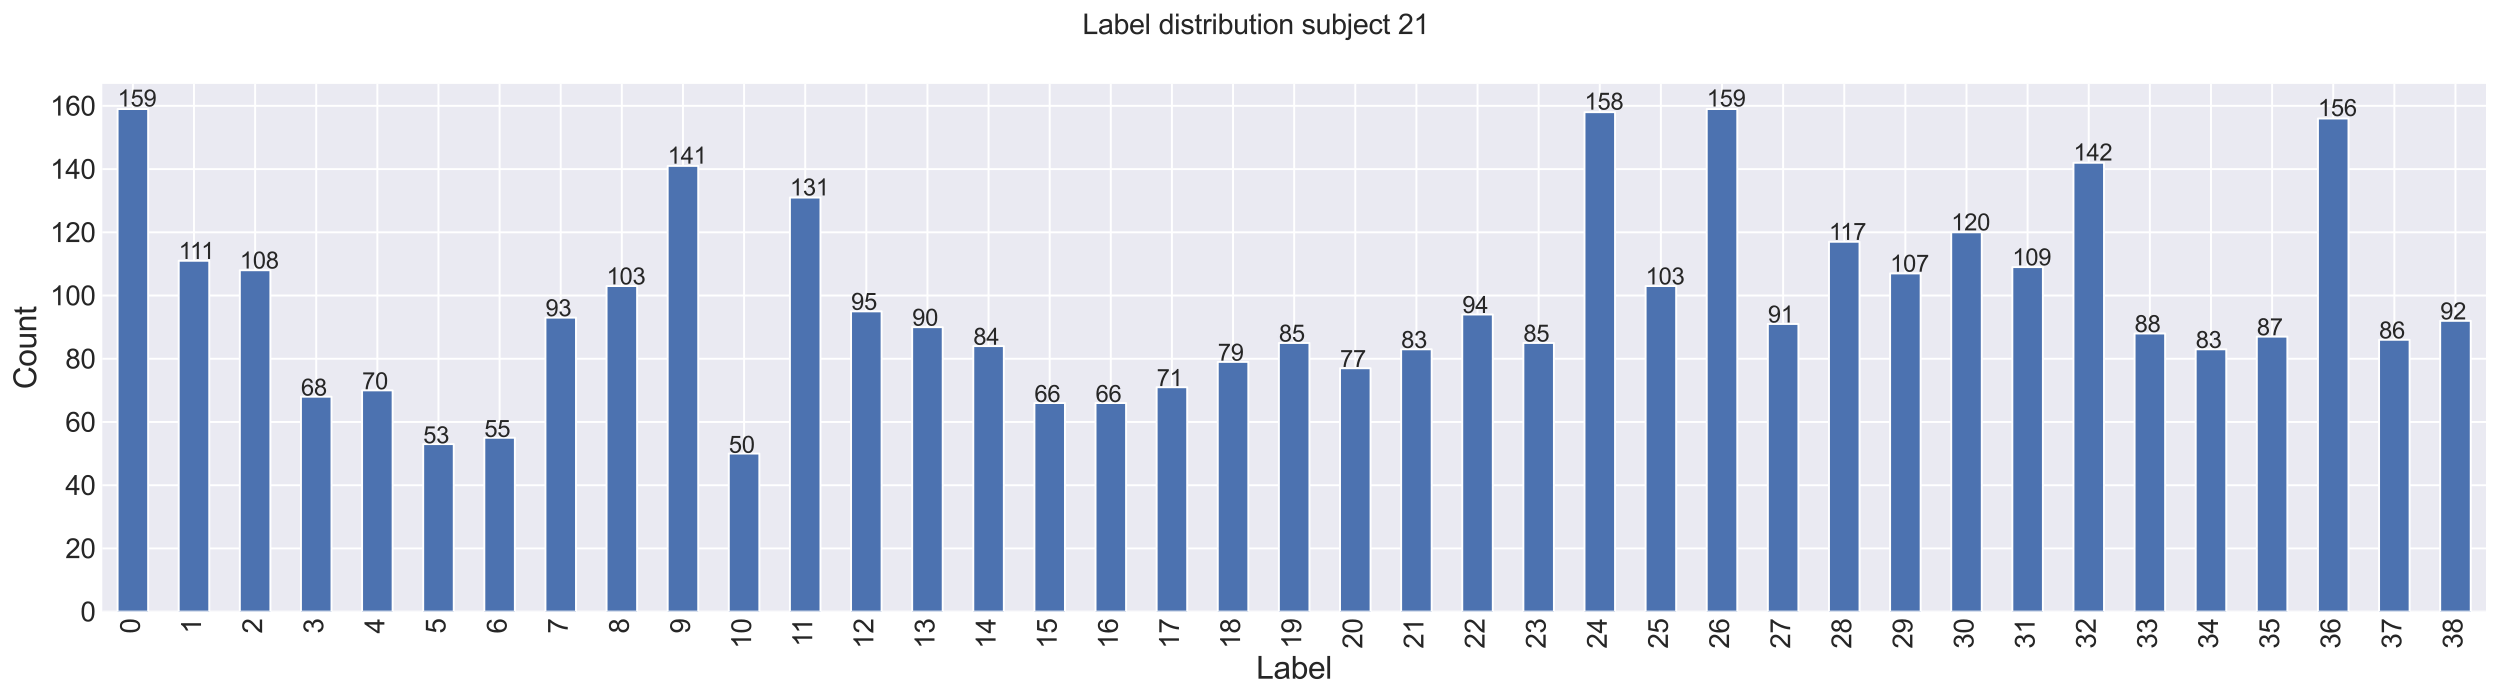 <?xml version="1.0" encoding="utf-8" standalone="no"?>
<!DOCTYPE svg PUBLIC "-//W3C//DTD SVG 1.1//EN"
  "http://www.w3.org/Graphics/SVG/1.1/DTD/svg11.dtd">
<svg xmlns:xlink="http://www.w3.org/1999/xlink" width="1287.488pt" height="359.903pt" viewBox="0 0 1287.488 359.903" xmlns="http://www.w3.org/2000/svg" version="1.1">
 <defs>
  <style type="text/css">*{stroke-linejoin: round; stroke-linecap: butt}</style>
 </defs>
 <g id="figure_1">
  <g id="patch_1">
   <path d="M 0 359.903 
L 1287.488 359.903 
L 1287.488 0 
L 0 0 
z
" style="fill: #ffffff"/>
  </g>
  <g id="axes_1">
   <g id="patch_2">
    <path d="M 52.688 315 
L 1280.288 315 
L 1280.288 43.2 
L 52.688 43.2 
z
" style="fill: #eaeaf2"/>
   </g>
   <g id="matplotlib.axis_1">
    <g id="xtick_1">
     <g id="line2d_1">
      <path d="M 68.427 315 
L 68.427 43.2 
" clip-path="url(#p5cedaad035)" style="fill: none; stroke: #ffffff; stroke-linecap: round"/>
     </g>
     <g id="text_1">
      <!-- 0 -->
      <g style="fill: #262626" transform="translate(72.046 326.285)rotate(-90)scale(0.14 -0.14)">
       <defs>
        <path id="ArialMT-30" d="M 266 2259 
Q 266 3072 433 3567 
Q 600 4063 929 4331 
Q 1259 4600 1759 4600 
Q 2128 4600 2406 4451 
Q 2684 4303 2865 4023 
Q 3047 3744 3150 3342 
Q 3253 2941 3253 2259 
Q 3253 1453 3087 958 
Q 2922 463 2592 192 
Q 2263 -78 1759 -78 
Q 1097 -78 719 397 
Q 266 969 266 2259 
z
M 844 2259 
Q 844 1131 1108 757 
Q 1372 384 1759 384 
Q 2147 384 2411 759 
Q 2675 1134 2675 2259 
Q 2675 3391 2411 3762 
Q 2147 4134 1753 4134 
Q 1366 4134 1134 3806 
Q 844 3388 844 2259 
z
" transform="scale(0.016)"/>
       </defs>
       <use xlink:href="#ArialMT-30"/>
      </g>
     </g>
    </g>
    <g id="xtick_2">
     <g id="line2d_2">
      <path d="M 99.904 315 
L 99.904 43.2 
" clip-path="url(#p5cedaad035)" style="fill: none; stroke: #ffffff; stroke-linecap: round"/>
     </g>
     <g id="text_2">
      <!-- 1 -->
      <g style="fill: #262626" transform="translate(103.523 326.285)rotate(-90)scale(0.14 -0.14)">
       <defs>
        <path id="ArialMT-31" d="M 2384 0 
L 1822 0 
L 1822 3584 
Q 1619 3391 1289 3197 
Q 959 3003 697 2906 
L 697 3450 
Q 1169 3672 1522 3987 
Q 1875 4303 2022 4600 
L 2384 4600 
L 2384 0 
z
" transform="scale(0.016)"/>
       </defs>
       <use xlink:href="#ArialMT-31"/>
      </g>
     </g>
    </g>
    <g id="xtick_3">
     <g id="line2d_3">
      <path d="M 131.381 315 
L 131.381 43.2 
" clip-path="url(#p5cedaad035)" style="fill: none; stroke: #ffffff; stroke-linecap: round"/>
     </g>
     <g id="text_3">
      <!-- 2 -->
      <g style="fill: #262626" transform="translate(135 326.285)rotate(-90)scale(0.14 -0.14)">
       <defs>
        <path id="ArialMT-32" d="M 3222 541 
L 3222 0 
L 194 0 
Q 188 203 259 391 
Q 375 700 629 1000 
Q 884 1300 1366 1694 
Q 2113 2306 2375 2664 
Q 2638 3022 2638 3341 
Q 2638 3675 2398 3904 
Q 2159 4134 1775 4134 
Q 1369 4134 1125 3890 
Q 881 3647 878 3216 
L 300 3275 
Q 359 3922 746 4261 
Q 1134 4600 1788 4600 
Q 2447 4600 2831 4234 
Q 3216 3869 3216 3328 
Q 3216 3053 3103 2787 
Q 2991 2522 2730 2228 
Q 2469 1934 1863 1422 
Q 1356 997 1212 845 
Q 1069 694 975 541 
L 3222 541 
z
" transform="scale(0.016)"/>
       </defs>
       <use xlink:href="#ArialMT-32"/>
      </g>
     </g>
    </g>
    <g id="xtick_4">
     <g id="line2d_4">
      <path d="M 162.858 315 
L 162.858 43.2 
" clip-path="url(#p5cedaad035)" style="fill: none; stroke: #ffffff; stroke-linecap: round"/>
     </g>
     <g id="text_4">
      <!-- 3 -->
      <g style="fill: #262626" transform="translate(166.477 326.285)rotate(-90)scale(0.14 -0.14)">
       <defs>
        <path id="ArialMT-33" d="M 269 1209 
L 831 1284 
Q 928 806 1161 595 
Q 1394 384 1728 384 
Q 2125 384 2398 659 
Q 2672 934 2672 1341 
Q 2672 1728 2419 1979 
Q 2166 2231 1775 2231 
Q 1616 2231 1378 2169 
L 1441 2663 
Q 1497 2656 1531 2656 
Q 1891 2656 2178 2843 
Q 2466 3031 2466 3422 
Q 2466 3731 2256 3934 
Q 2047 4138 1716 4138 
Q 1388 4138 1169 3931 
Q 950 3725 888 3313 
L 325 3413 
Q 428 3978 793 4289 
Q 1159 4600 1703 4600 
Q 2078 4600 2393 4439 
Q 2709 4278 2876 4000 
Q 3044 3722 3044 3409 
Q 3044 3113 2884 2869 
Q 2725 2625 2413 2481 
Q 2819 2388 3044 2092 
Q 3269 1797 3269 1353 
Q 3269 753 2831 336 
Q 2394 -81 1725 -81 
Q 1122 -81 723 278 
Q 325 638 269 1209 
z
" transform="scale(0.016)"/>
       </defs>
       <use xlink:href="#ArialMT-33"/>
      </g>
     </g>
    </g>
    <g id="xtick_5">
     <g id="line2d_5">
      <path d="M 194.335 315 
L 194.335 43.2 
" clip-path="url(#p5cedaad035)" style="fill: none; stroke: #ffffff; stroke-linecap: round"/>
     </g>
     <g id="text_5">
      <!-- 4 -->
      <g style="fill: #262626" transform="translate(197.954 326.285)rotate(-90)scale(0.14 -0.14)">
       <defs>
        <path id="ArialMT-34" d="M 2069 0 
L 2069 1097 
L 81 1097 
L 81 1613 
L 2172 4581 
L 2631 4581 
L 2631 1613 
L 3250 1613 
L 3250 1097 
L 2631 1097 
L 2631 0 
L 2069 0 
z
M 2069 1613 
L 2069 3678 
L 634 1613 
L 2069 1613 
z
" transform="scale(0.016)"/>
       </defs>
       <use xlink:href="#ArialMT-34"/>
      </g>
     </g>
    </g>
    <g id="xtick_6">
     <g id="line2d_6">
      <path d="M 225.812 315 
L 225.812 43.2 
" clip-path="url(#p5cedaad035)" style="fill: none; stroke: #ffffff; stroke-linecap: round"/>
     </g>
     <g id="text_6">
      <!-- 5 -->
      <g style="fill: #262626" transform="translate(229.431 326.285)rotate(-90)scale(0.14 -0.14)">
       <defs>
        <path id="ArialMT-35" d="M 266 1200 
L 856 1250 
Q 922 819 1161 601 
Q 1400 384 1738 384 
Q 2144 384 2425 690 
Q 2706 997 2706 1503 
Q 2706 1984 2436 2262 
Q 2166 2541 1728 2541 
Q 1456 2541 1237 2417 
Q 1019 2294 894 2097 
L 366 2166 
L 809 4519 
L 3088 4519 
L 3088 3981 
L 1259 3981 
L 1013 2750 
Q 1425 3038 1878 3038 
Q 2478 3038 2890 2622 
Q 3303 2206 3303 1553 
Q 3303 931 2941 478 
Q 2500 -78 1738 -78 
Q 1113 -78 717 272 
Q 322 622 266 1200 
z
" transform="scale(0.016)"/>
       </defs>
       <use xlink:href="#ArialMT-35"/>
      </g>
     </g>
    </g>
    <g id="xtick_7">
     <g id="line2d_7">
      <path d="M 257.288 315 
L 257.288 43.2 
" clip-path="url(#p5cedaad035)" style="fill: none; stroke: #ffffff; stroke-linecap: round"/>
     </g>
     <g id="text_7">
      <!-- 6 -->
      <g style="fill: #262626" transform="translate(260.908 326.285)rotate(-90)scale(0.14 -0.14)">
       <defs>
        <path id="ArialMT-36" d="M 3184 3459 
L 2625 3416 
Q 2550 3747 2413 3897 
Q 2184 4138 1850 4138 
Q 1581 4138 1378 3988 
Q 1113 3794 959 3422 
Q 806 3050 800 2363 
Q 1003 2672 1297 2822 
Q 1591 2972 1913 2972 
Q 2475 2972 2870 2558 
Q 3266 2144 3266 1488 
Q 3266 1056 3080 686 
Q 2894 316 2569 119 
Q 2244 -78 1831 -78 
Q 1128 -78 684 439 
Q 241 956 241 2144 
Q 241 3472 731 4075 
Q 1159 4600 1884 4600 
Q 2425 4600 2770 4297 
Q 3116 3994 3184 3459 
z
M 888 1484 
Q 888 1194 1011 928 
Q 1134 663 1356 523 
Q 1578 384 1822 384 
Q 2178 384 2434 671 
Q 2691 959 2691 1453 
Q 2691 1928 2437 2201 
Q 2184 2475 1800 2475 
Q 1419 2475 1153 2201 
Q 888 1928 888 1484 
z
" transform="scale(0.016)"/>
       </defs>
       <use xlink:href="#ArialMT-36"/>
      </g>
     </g>
    </g>
    <g id="xtick_8">
     <g id="line2d_8">
      <path d="M 288.765 315 
L 288.765 43.2 
" clip-path="url(#p5cedaad035)" style="fill: none; stroke: #ffffff; stroke-linecap: round"/>
     </g>
     <g id="text_8">
      <!-- 7 -->
      <g style="fill: #262626" transform="translate(292.385 326.285)rotate(-90)scale(0.14 -0.14)">
       <defs>
        <path id="ArialMT-37" d="M 303 3981 
L 303 4522 
L 3269 4522 
L 3269 4084 
Q 2831 3619 2401 2847 
Q 1972 2075 1738 1259 
Q 1569 684 1522 0 
L 944 0 
Q 953 541 1156 1306 
Q 1359 2072 1739 2783 
Q 2119 3494 2547 3981 
L 303 3981 
z
" transform="scale(0.016)"/>
       </defs>
       <use xlink:href="#ArialMT-37"/>
      </g>
     </g>
    </g>
    <g id="xtick_9">
     <g id="line2d_9">
      <path d="M 320.242 315 
L 320.242 43.2 
" clip-path="url(#p5cedaad035)" style="fill: none; stroke: #ffffff; stroke-linecap: round"/>
     </g>
     <g id="text_9">
      <!-- 8 -->
      <g style="fill: #262626" transform="translate(323.862 326.285)rotate(-90)scale(0.14 -0.14)">
       <defs>
        <path id="ArialMT-38" d="M 1131 2484 
Q 781 2613 612 2850 
Q 444 3088 444 3419 
Q 444 3919 803 4259 
Q 1163 4600 1759 4600 
Q 2359 4600 2725 4251 
Q 3091 3903 3091 3403 
Q 3091 3084 2923 2848 
Q 2756 2613 2416 2484 
Q 2838 2347 3058 2040 
Q 3278 1734 3278 1309 
Q 3278 722 2862 322 
Q 2447 -78 1769 -78 
Q 1091 -78 675 323 
Q 259 725 259 1325 
Q 259 1772 486 2073 
Q 713 2375 1131 2484 
z
M 1019 3438 
Q 1019 3113 1228 2906 
Q 1438 2700 1772 2700 
Q 2097 2700 2305 2904 
Q 2513 3109 2513 3406 
Q 2513 3716 2298 3927 
Q 2084 4138 1766 4138 
Q 1444 4138 1231 3931 
Q 1019 3725 1019 3438 
z
M 838 1322 
Q 838 1081 952 856 
Q 1066 631 1291 507 
Q 1516 384 1775 384 
Q 2178 384 2440 643 
Q 2703 903 2703 1303 
Q 2703 1709 2433 1975 
Q 2163 2241 1756 2241 
Q 1359 2241 1098 1978 
Q 838 1716 838 1322 
z
" transform="scale(0.016)"/>
       </defs>
       <use xlink:href="#ArialMT-38"/>
      </g>
     </g>
    </g>
    <g id="xtick_10">
     <g id="line2d_10">
      <path d="M 351.719 315 
L 351.719 43.2 
" clip-path="url(#p5cedaad035)" style="fill: none; stroke: #ffffff; stroke-linecap: round"/>
     </g>
     <g id="text_10">
      <!-- 9 -->
      <g style="fill: #262626" transform="translate(355.338 326.285)rotate(-90)scale(0.14 -0.14)">
       <defs>
        <path id="ArialMT-39" d="M 350 1059 
L 891 1109 
Q 959 728 1153 556 
Q 1347 384 1650 384 
Q 1909 384 2104 503 
Q 2300 622 2425 820 
Q 2550 1019 2634 1356 
Q 2719 1694 2719 2044 
Q 2719 2081 2716 2156 
Q 2547 1888 2255 1720 
Q 1963 1553 1622 1553 
Q 1053 1553 659 1965 
Q 266 2378 266 3053 
Q 266 3750 677 4175 
Q 1088 4600 1706 4600 
Q 2153 4600 2523 4359 
Q 2894 4119 3086 3673 
Q 3278 3228 3278 2384 
Q 3278 1506 3087 986 
Q 2897 466 2520 194 
Q 2144 -78 1638 -78 
Q 1100 -78 759 220 
Q 419 519 350 1059 
z
M 2653 3081 
Q 2653 3566 2395 3850 
Q 2138 4134 1775 4134 
Q 1400 4134 1122 3828 
Q 844 3522 844 3034 
Q 844 2597 1108 2323 
Q 1372 2050 1759 2050 
Q 2150 2050 2401 2323 
Q 2653 2597 2653 3081 
z
" transform="scale(0.016)"/>
       </defs>
       <use xlink:href="#ArialMT-39"/>
      </g>
     </g>
    </g>
    <g id="xtick_11">
     <g id="line2d_11">
      <path d="M 383.196 315 
L 383.196 43.2 
" clip-path="url(#p5cedaad035)" style="fill: none; stroke: #ffffff; stroke-linecap: round"/>
     </g>
     <g id="text_11">
      <!-- 10 -->
      <g style="fill: #262626" transform="translate(386.815 334.071)rotate(-90)scale(0.14 -0.14)">
       <use xlink:href="#ArialMT-31"/>
       <use xlink:href="#ArialMT-30" x="55.615"/>
      </g>
     </g>
    </g>
    <g id="xtick_12">
     <g id="line2d_12">
      <path d="M 414.673 315 
L 414.673 43.2 
" clip-path="url(#p5cedaad035)" style="fill: none; stroke: #ffffff; stroke-linecap: round"/>
     </g>
     <g id="text_12">
      <!-- 11 -->
      <g style="fill: #262626" transform="translate(418.292 333.038)rotate(-90)scale(0.14 -0.14)">
       <use xlink:href="#ArialMT-31"/>
       <use xlink:href="#ArialMT-31" x="48.24"/>
      </g>
     </g>
    </g>
    <g id="xtick_13">
     <g id="line2d_13">
      <path d="M 446.15 315 
L 446.15 43.2 
" clip-path="url(#p5cedaad035)" style="fill: none; stroke: #ffffff; stroke-linecap: round"/>
     </g>
     <g id="text_13">
      <!-- 12 -->
      <g style="fill: #262626" transform="translate(449.769 334.071)rotate(-90)scale(0.14 -0.14)">
       <use xlink:href="#ArialMT-31"/>
       <use xlink:href="#ArialMT-32" x="55.615"/>
      </g>
     </g>
    </g>
    <g id="xtick_14">
     <g id="line2d_14">
      <path d="M 477.627 315 
L 477.627 43.2 
" clip-path="url(#p5cedaad035)" style="fill: none; stroke: #ffffff; stroke-linecap: round"/>
     </g>
     <g id="text_14">
      <!-- 13 -->
      <g style="fill: #262626" transform="translate(481.246 334.071)rotate(-90)scale(0.14 -0.14)">
       <use xlink:href="#ArialMT-31"/>
       <use xlink:href="#ArialMT-33" x="55.615"/>
      </g>
     </g>
    </g>
    <g id="xtick_15">
     <g id="line2d_15">
      <path d="M 509.104 315 
L 509.104 43.2 
" clip-path="url(#p5cedaad035)" style="fill: none; stroke: #ffffff; stroke-linecap: round"/>
     </g>
     <g id="text_15">
      <!-- 14 -->
      <g style="fill: #262626" transform="translate(512.723 334.071)rotate(-90)scale(0.14 -0.14)">
       <use xlink:href="#ArialMT-31"/>
       <use xlink:href="#ArialMT-34" x="55.615"/>
      </g>
     </g>
    </g>
    <g id="xtick_16">
     <g id="line2d_16">
      <path d="M 540.581 315 
L 540.581 43.2 
" clip-path="url(#p5cedaad035)" style="fill: none; stroke: #ffffff; stroke-linecap: round"/>
     </g>
     <g id="text_16">
      <!-- 15 -->
      <g style="fill: #262626" transform="translate(544.2 334.071)rotate(-90)scale(0.14 -0.14)">
       <use xlink:href="#ArialMT-31"/>
       <use xlink:href="#ArialMT-35" x="55.615"/>
      </g>
     </g>
    </g>
    <g id="xtick_17">
     <g id="line2d_17">
      <path d="M 572.058 315 
L 572.058 43.2 
" clip-path="url(#p5cedaad035)" style="fill: none; stroke: #ffffff; stroke-linecap: round"/>
     </g>
     <g id="text_17">
      <!-- 16 -->
      <g style="fill: #262626" transform="translate(575.677 334.071)rotate(-90)scale(0.14 -0.14)">
       <use xlink:href="#ArialMT-31"/>
       <use xlink:href="#ArialMT-36" x="55.615"/>
      </g>
     </g>
    </g>
    <g id="xtick_18">
     <g id="line2d_18">
      <path d="M 603.535 315 
L 603.535 43.2 
" clip-path="url(#p5cedaad035)" style="fill: none; stroke: #ffffff; stroke-linecap: round"/>
     </g>
     <g id="text_18">
      <!-- 17 -->
      <g style="fill: #262626" transform="translate(607.154 334.071)rotate(-90)scale(0.14 -0.14)">
       <use xlink:href="#ArialMT-31"/>
       <use xlink:href="#ArialMT-37" x="55.615"/>
      </g>
     </g>
    </g>
    <g id="xtick_19">
     <g id="line2d_19">
      <path d="M 635.012 315 
L 635.012 43.2 
" clip-path="url(#p5cedaad035)" style="fill: none; stroke: #ffffff; stroke-linecap: round"/>
     </g>
     <g id="text_19">
      <!-- 18 -->
      <g style="fill: #262626" transform="translate(638.631 334.071)rotate(-90)scale(0.14 -0.14)">
       <use xlink:href="#ArialMT-31"/>
       <use xlink:href="#ArialMT-38" x="55.615"/>
      </g>
     </g>
    </g>
    <g id="xtick_20">
     <g id="line2d_20">
      <path d="M 666.488 315 
L 666.488 43.2 
" clip-path="url(#p5cedaad035)" style="fill: none; stroke: #ffffff; stroke-linecap: round"/>
     </g>
     <g id="text_20">
      <!-- 19 -->
      <g style="fill: #262626" transform="translate(670.108 334.071)rotate(-90)scale(0.14 -0.14)">
       <use xlink:href="#ArialMT-31"/>
       <use xlink:href="#ArialMT-39" x="55.615"/>
      </g>
     </g>
    </g>
    <g id="xtick_21">
     <g id="line2d_21">
      <path d="M 697.965 315 
L 697.965 43.2 
" clip-path="url(#p5cedaad035)" style="fill: none; stroke: #ffffff; stroke-linecap: round"/>
     </g>
     <g id="text_21">
      <!-- 20 -->
      <g style="fill: #262626" transform="translate(701.585 334.071)rotate(-90)scale(0.14 -0.14)">
       <use xlink:href="#ArialMT-32"/>
       <use xlink:href="#ArialMT-30" x="55.615"/>
      </g>
     </g>
    </g>
    <g id="xtick_22">
     <g id="line2d_22">
      <path d="M 729.442 315 
L 729.442 43.2 
" clip-path="url(#p5cedaad035)" style="fill: none; stroke: #ffffff; stroke-linecap: round"/>
     </g>
     <g id="text_22">
      <!-- 21 -->
      <g style="fill: #262626" transform="translate(733.062 334.071)rotate(-90)scale(0.14 -0.14)">
       <use xlink:href="#ArialMT-32"/>
       <use xlink:href="#ArialMT-31" x="55.615"/>
      </g>
     </g>
    </g>
    <g id="xtick_23">
     <g id="line2d_23">
      <path d="M 760.919 315 
L 760.919 43.2 
" clip-path="url(#p5cedaad035)" style="fill: none; stroke: #ffffff; stroke-linecap: round"/>
     </g>
     <g id="text_23">
      <!-- 22 -->
      <g style="fill: #262626" transform="translate(764.538 334.071)rotate(-90)scale(0.14 -0.14)">
       <use xlink:href="#ArialMT-32"/>
       <use xlink:href="#ArialMT-32" x="55.615"/>
      </g>
     </g>
    </g>
    <g id="xtick_24">
     <g id="line2d_24">
      <path d="M 792.396 315 
L 792.396 43.2 
" clip-path="url(#p5cedaad035)" style="fill: none; stroke: #ffffff; stroke-linecap: round"/>
     </g>
     <g id="text_24">
      <!-- 23 -->
      <g style="fill: #262626" transform="translate(796.015 334.071)rotate(-90)scale(0.14 -0.14)">
       <use xlink:href="#ArialMT-32"/>
       <use xlink:href="#ArialMT-33" x="55.615"/>
      </g>
     </g>
    </g>
    <g id="xtick_25">
     <g id="line2d_25">
      <path d="M 823.873 315 
L 823.873 43.2 
" clip-path="url(#p5cedaad035)" style="fill: none; stroke: #ffffff; stroke-linecap: round"/>
     </g>
     <g id="text_25">
      <!-- 24 -->
      <g style="fill: #262626" transform="translate(827.492 334.071)rotate(-90)scale(0.14 -0.14)">
       <use xlink:href="#ArialMT-32"/>
       <use xlink:href="#ArialMT-34" x="55.615"/>
      </g>
     </g>
    </g>
    <g id="xtick_26">
     <g id="line2d_26">
      <path d="M 855.35 315 
L 855.35 43.2 
" clip-path="url(#p5cedaad035)" style="fill: none; stroke: #ffffff; stroke-linecap: round"/>
     </g>
     <g id="text_26">
      <!-- 25 -->
      <g style="fill: #262626" transform="translate(858.969 334.071)rotate(-90)scale(0.14 -0.14)">
       <use xlink:href="#ArialMT-32"/>
       <use xlink:href="#ArialMT-35" x="55.615"/>
      </g>
     </g>
    </g>
    <g id="xtick_27">
     <g id="line2d_27">
      <path d="M 886.827 315 
L 886.827 43.2 
" clip-path="url(#p5cedaad035)" style="fill: none; stroke: #ffffff; stroke-linecap: round"/>
     </g>
     <g id="text_27">
      <!-- 26 -->
      <g style="fill: #262626" transform="translate(890.446 334.071)rotate(-90)scale(0.14 -0.14)">
       <use xlink:href="#ArialMT-32"/>
       <use xlink:href="#ArialMT-36" x="55.615"/>
      </g>
     </g>
    </g>
    <g id="xtick_28">
     <g id="line2d_28">
      <path d="M 918.304 315 
L 918.304 43.2 
" clip-path="url(#p5cedaad035)" style="fill: none; stroke: #ffffff; stroke-linecap: round"/>
     </g>
     <g id="text_28">
      <!-- 27 -->
      <g style="fill: #262626" transform="translate(921.923 334.071)rotate(-90)scale(0.14 -0.14)">
       <use xlink:href="#ArialMT-32"/>
       <use xlink:href="#ArialMT-37" x="55.615"/>
      </g>
     </g>
    </g>
    <g id="xtick_29">
     <g id="line2d_29">
      <path d="M 949.781 315 
L 949.781 43.2 
" clip-path="url(#p5cedaad035)" style="fill: none; stroke: #ffffff; stroke-linecap: round"/>
     </g>
     <g id="text_29">
      <!-- 28 -->
      <g style="fill: #262626" transform="translate(953.4 334.071)rotate(-90)scale(0.14 -0.14)">
       <use xlink:href="#ArialMT-32"/>
       <use xlink:href="#ArialMT-38" x="55.615"/>
      </g>
     </g>
    </g>
    <g id="xtick_30">
     <g id="line2d_30">
      <path d="M 981.258 315 
L 981.258 43.2 
" clip-path="url(#p5cedaad035)" style="fill: none; stroke: #ffffff; stroke-linecap: round"/>
     </g>
     <g id="text_30">
      <!-- 29 -->
      <g style="fill: #262626" transform="translate(984.877 334.071)rotate(-90)scale(0.14 -0.14)">
       <use xlink:href="#ArialMT-32"/>
       <use xlink:href="#ArialMT-39" x="55.615"/>
      </g>
     </g>
    </g>
    <g id="xtick_31">
     <g id="line2d_31">
      <path d="M 1012.735 315 
L 1012.735 43.2 
" clip-path="url(#p5cedaad035)" style="fill: none; stroke: #ffffff; stroke-linecap: round"/>
     </g>
     <g id="text_31">
      <!-- 30 -->
      <g style="fill: #262626" transform="translate(1016.354 334.071)rotate(-90)scale(0.14 -0.14)">
       <use xlink:href="#ArialMT-33"/>
       <use xlink:href="#ArialMT-30" x="55.615"/>
      </g>
     </g>
    </g>
    <g id="xtick_32">
     <g id="line2d_32">
      <path d="M 1044.212 315 
L 1044.212 43.2 
" clip-path="url(#p5cedaad035)" style="fill: none; stroke: #ffffff; stroke-linecap: round"/>
     </g>
     <g id="text_32">
      <!-- 31 -->
      <g style="fill: #262626" transform="translate(1047.831 334.071)rotate(-90)scale(0.14 -0.14)">
       <use xlink:href="#ArialMT-33"/>
       <use xlink:href="#ArialMT-31" x="55.615"/>
      </g>
     </g>
    </g>
    <g id="xtick_33">
     <g id="line2d_33">
      <path d="M 1075.688 315 
L 1075.688 43.2 
" clip-path="url(#p5cedaad035)" style="fill: none; stroke: #ffffff; stroke-linecap: round"/>
     </g>
     <g id="text_33">
      <!-- 32 -->
      <g style="fill: #262626" transform="translate(1079.308 334.071)rotate(-90)scale(0.14 -0.14)">
       <use xlink:href="#ArialMT-33"/>
       <use xlink:href="#ArialMT-32" x="55.615"/>
      </g>
     </g>
    </g>
    <g id="xtick_34">
     <g id="line2d_34">
      <path d="M 1107.165 315 
L 1107.165 43.2 
" clip-path="url(#p5cedaad035)" style="fill: none; stroke: #ffffff; stroke-linecap: round"/>
     </g>
     <g id="text_34">
      <!-- 33 -->
      <g style="fill: #262626" transform="translate(1110.785 334.071)rotate(-90)scale(0.14 -0.14)">
       <use xlink:href="#ArialMT-33"/>
       <use xlink:href="#ArialMT-33" x="55.615"/>
      </g>
     </g>
    </g>
    <g id="xtick_35">
     <g id="line2d_35">
      <path d="M 1138.642 315 
L 1138.642 43.2 
" clip-path="url(#p5cedaad035)" style="fill: none; stroke: #ffffff; stroke-linecap: round"/>
     </g>
     <g id="text_35">
      <!-- 34 -->
      <g style="fill: #262626" transform="translate(1142.262 334.071)rotate(-90)scale(0.14 -0.14)">
       <use xlink:href="#ArialMT-33"/>
       <use xlink:href="#ArialMT-34" x="55.615"/>
      </g>
     </g>
    </g>
    <g id="xtick_36">
     <g id="line2d_36">
      <path d="M 1170.119 315 
L 1170.119 43.2 
" clip-path="url(#p5cedaad035)" style="fill: none; stroke: #ffffff; stroke-linecap: round"/>
     </g>
     <g id="text_36">
      <!-- 35 -->
      <g style="fill: #262626" transform="translate(1173.738 334.071)rotate(-90)scale(0.14 -0.14)">
       <use xlink:href="#ArialMT-33"/>
       <use xlink:href="#ArialMT-35" x="55.615"/>
      </g>
     </g>
    </g>
    <g id="xtick_37">
     <g id="line2d_37">
      <path d="M 1201.596 315 
L 1201.596 43.2 
" clip-path="url(#p5cedaad035)" style="fill: none; stroke: #ffffff; stroke-linecap: round"/>
     </g>
     <g id="text_37">
      <!-- 36 -->
      <g style="fill: #262626" transform="translate(1205.215 334.071)rotate(-90)scale(0.14 -0.14)">
       <use xlink:href="#ArialMT-33"/>
       <use xlink:href="#ArialMT-36" x="55.615"/>
      </g>
     </g>
    </g>
    <g id="xtick_38">
     <g id="line2d_38">
      <path d="M 1233.073 315 
L 1233.073 43.2 
" clip-path="url(#p5cedaad035)" style="fill: none; stroke: #ffffff; stroke-linecap: round"/>
     </g>
     <g id="text_38">
      <!-- 37 -->
      <g style="fill: #262626" transform="translate(1236.692 334.071)rotate(-90)scale(0.14 -0.14)">
       <use xlink:href="#ArialMT-33"/>
       <use xlink:href="#ArialMT-37" x="55.615"/>
      </g>
     </g>
    </g>
    <g id="xtick_39">
     <g id="line2d_39">
      <path d="M 1264.55 315 
L 1264.55 43.2 
" clip-path="url(#p5cedaad035)" style="fill: none; stroke: #ffffff; stroke-linecap: round"/>
     </g>
     <g id="text_39">
      <!-- 38 -->
      <g style="fill: #262626" transform="translate(1268.169 334.071)rotate(-90)scale(0.14 -0.14)">
       <use xlink:href="#ArialMT-33"/>
       <use xlink:href="#ArialMT-38" x="55.615"/>
      </g>
     </g>
    </g>
    <g id="text_40">
     <!-- Label -->
     <g style="fill: #262626" transform="translate(646.916 349.523)scale(0.16 -0.16)">
      <defs>
       <path id="ArialMT-4c" d="M 469 0 
L 469 4581 
L 1075 4581 
L 1075 541 
L 3331 541 
L 3331 0 
L 469 0 
z
" transform="scale(0.016)"/>
       <path id="ArialMT-61" d="M 2588 409 
Q 2275 144 1986 34 
Q 1697 -75 1366 -75 
Q 819 -75 525 192 
Q 231 459 231 875 
Q 231 1119 342 1320 
Q 453 1522 633 1644 
Q 813 1766 1038 1828 
Q 1203 1872 1538 1913 
Q 2219 1994 2541 2106 
Q 2544 2222 2544 2253 
Q 2544 2597 2384 2738 
Q 2169 2928 1744 2928 
Q 1347 2928 1158 2789 
Q 969 2650 878 2297 
L 328 2372 
Q 403 2725 575 2942 
Q 747 3159 1072 3276 
Q 1397 3394 1825 3394 
Q 2250 3394 2515 3294 
Q 2781 3194 2906 3042 
Q 3031 2891 3081 2659 
Q 3109 2516 3109 2141 
L 3109 1391 
Q 3109 606 3145 398 
Q 3181 191 3288 0 
L 2700 0 
Q 2613 175 2588 409 
z
M 2541 1666 
Q 2234 1541 1622 1453 
Q 1275 1403 1131 1340 
Q 988 1278 909 1158 
Q 831 1038 831 891 
Q 831 666 1001 516 
Q 1172 366 1500 366 
Q 1825 366 2078 508 
Q 2331 650 2450 897 
Q 2541 1088 2541 1459 
L 2541 1666 
z
" transform="scale(0.016)"/>
       <path id="ArialMT-62" d="M 941 0 
L 419 0 
L 419 4581 
L 981 4581 
L 981 2947 
Q 1338 3394 1891 3394 
Q 2197 3394 2470 3270 
Q 2744 3147 2920 2923 
Q 3097 2700 3197 2384 
Q 3297 2069 3297 1709 
Q 3297 856 2875 390 
Q 2453 -75 1863 -75 
Q 1275 -75 941 416 
L 941 0 
z
M 934 1684 
Q 934 1088 1097 822 
Q 1363 388 1816 388 
Q 2184 388 2453 708 
Q 2722 1028 2722 1663 
Q 2722 2313 2464 2622 
Q 2206 2931 1841 2931 
Q 1472 2931 1203 2611 
Q 934 2291 934 1684 
z
" transform="scale(0.016)"/>
       <path id="ArialMT-65" d="M 2694 1069 
L 3275 997 
Q 3138 488 2766 206 
Q 2394 -75 1816 -75 
Q 1088 -75 661 373 
Q 234 822 234 1631 
Q 234 2469 665 2931 
Q 1097 3394 1784 3394 
Q 2450 3394 2872 2941 
Q 3294 2488 3294 1666 
Q 3294 1616 3291 1516 
L 816 1516 
Q 847 969 1125 678 
Q 1403 388 1819 388 
Q 2128 388 2347 550 
Q 2566 713 2694 1069 
z
M 847 1978 
L 2700 1978 
Q 2663 2397 2488 2606 
Q 2219 2931 1791 2931 
Q 1403 2931 1139 2672 
Q 875 2413 847 1978 
z
" transform="scale(0.016)"/>
       <path id="ArialMT-6c" d="M 409 0 
L 409 4581 
L 972 4581 
L 972 0 
L 409 0 
z
" transform="scale(0.016)"/>
      </defs>
      <use xlink:href="#ArialMT-4c"/>
      <use xlink:href="#ArialMT-61" x="55.615"/>
      <use xlink:href="#ArialMT-62" x="111.23"/>
      <use xlink:href="#ArialMT-65" x="166.846"/>
      <use xlink:href="#ArialMT-6c" x="222.461"/>
     </g>
    </g>
   </g>
   <g id="matplotlib.axis_2">
    <g id="ytick_1">
     <g id="line2d_40">
      <path d="M 52.688 315 
L 1280.288 315 
" clip-path="url(#p5cedaad035)" style="fill: none; stroke: #ffffff; stroke-linecap: round"/>
     </g>
     <g id="text_41">
      <!-- 0 -->
      <g style="fill: #262626" transform="translate(41.403 320.01)scale(0.14 -0.14)">
       <use xlink:href="#ArialMT-30"/>
      </g>
     </g>
    </g>
    <g id="ytick_2">
     <g id="line2d_41">
      <path d="M 52.688 282.439 
L 1280.288 282.439 
" clip-path="url(#p5cedaad035)" style="fill: none; stroke: #ffffff; stroke-linecap: round"/>
     </g>
     <g id="text_42">
      <!-- 20 -->
      <g style="fill: #262626" transform="translate(33.618 287.45)scale(0.14 -0.14)">
       <use xlink:href="#ArialMT-32"/>
       <use xlink:href="#ArialMT-30" x="55.615"/>
      </g>
     </g>
    </g>
    <g id="ytick_3">
     <g id="line2d_42">
      <path d="M 52.688 249.879 
L 1280.288 249.879 
" clip-path="url(#p5cedaad035)" style="fill: none; stroke: #ffffff; stroke-linecap: round"/>
     </g>
     <g id="text_43">
      <!-- 40 -->
      <g style="fill: #262626" transform="translate(33.618 254.889)scale(0.14 -0.14)">
       <use xlink:href="#ArialMT-34"/>
       <use xlink:href="#ArialMT-30" x="55.615"/>
      </g>
     </g>
    </g>
    <g id="ytick_4">
     <g id="line2d_43">
      <path d="M 52.688 217.318 
L 1280.288 217.318 
" clip-path="url(#p5cedaad035)" style="fill: none; stroke: #ffffff; stroke-linecap: round"/>
     </g>
     <g id="text_44">
      <!-- 60 -->
      <g style="fill: #262626" transform="translate(33.618 222.329)scale(0.14 -0.14)">
       <use xlink:href="#ArialMT-36"/>
       <use xlink:href="#ArialMT-30" x="55.615"/>
      </g>
     </g>
    </g>
    <g id="ytick_5">
     <g id="line2d_44">
      <path d="M 52.688 184.757 
L 1280.288 184.757 
" clip-path="url(#p5cedaad035)" style="fill: none; stroke: #ffffff; stroke-linecap: round"/>
     </g>
     <g id="text_45">
      <!-- 80 -->
      <g style="fill: #262626" transform="translate(33.618 189.768)scale(0.14 -0.14)">
       <use xlink:href="#ArialMT-38"/>
       <use xlink:href="#ArialMT-30" x="55.615"/>
      </g>
     </g>
    </g>
    <g id="ytick_6">
     <g id="line2d_45">
      <path d="M 52.688 152.197 
L 1280.288 152.197 
" clip-path="url(#p5cedaad035)" style="fill: none; stroke: #ffffff; stroke-linecap: round"/>
     </g>
     <g id="text_46">
      <!-- 100 -->
      <g style="fill: #262626" transform="translate(25.832 157.207)scale(0.14 -0.14)">
       <use xlink:href="#ArialMT-31"/>
       <use xlink:href="#ArialMT-30" x="55.615"/>
       <use xlink:href="#ArialMT-30" x="111.23"/>
      </g>
     </g>
    </g>
    <g id="ytick_7">
     <g id="line2d_46">
      <path d="M 52.688 119.636 
L 1280.288 119.636 
" clip-path="url(#p5cedaad035)" style="fill: none; stroke: #ffffff; stroke-linecap: round"/>
     </g>
     <g id="text_47">
      <!-- 120 -->
      <g style="fill: #262626" transform="translate(25.832 124.647)scale(0.14 -0.14)">
       <use xlink:href="#ArialMT-31"/>
       <use xlink:href="#ArialMT-32" x="55.615"/>
       <use xlink:href="#ArialMT-30" x="111.23"/>
      </g>
     </g>
    </g>
    <g id="ytick_8">
     <g id="line2d_47">
      <path d="M 52.688 87.075 
L 1280.288 87.075 
" clip-path="url(#p5cedaad035)" style="fill: none; stroke: #ffffff; stroke-linecap: round"/>
     </g>
     <g id="text_48">
      <!-- 140 -->
      <g style="fill: #262626" transform="translate(25.832 92.086)scale(0.14 -0.14)">
       <use xlink:href="#ArialMT-31"/>
       <use xlink:href="#ArialMT-34" x="55.615"/>
       <use xlink:href="#ArialMT-30" x="111.23"/>
      </g>
     </g>
    </g>
    <g id="ytick_9">
     <g id="line2d_48">
      <path d="M 52.688 54.515 
L 1280.288 54.515 
" clip-path="url(#p5cedaad035)" style="fill: none; stroke: #ffffff; stroke-linecap: round"/>
     </g>
     <g id="text_49">
      <!-- 160 -->
      <g style="fill: #262626" transform="translate(25.832 59.525)scale(0.14 -0.14)">
       <use xlink:href="#ArialMT-31"/>
       <use xlink:href="#ArialMT-36" x="55.615"/>
       <use xlink:href="#ArialMT-30" x="111.23"/>
      </g>
     </g>
    </g>
    <g id="text_50">
     <!-- Count -->
     <g style="fill: #262626" transform="translate(18.652 200.446)rotate(-90)scale(0.16 -0.16)">
      <defs>
       <path id="ArialMT-43" d="M 3763 1606 
L 4369 1453 
Q 4178 706 3683 314 
Q 3188 -78 2472 -78 
Q 1731 -78 1267 223 
Q 803 525 561 1097 
Q 319 1669 319 2325 
Q 319 3041 592 3573 
Q 866 4106 1370 4382 
Q 1875 4659 2481 4659 
Q 3169 4659 3637 4309 
Q 4106 3959 4291 3325 
L 3694 3184 
Q 3534 3684 3231 3912 
Q 2928 4141 2469 4141 
Q 1941 4141 1586 3887 
Q 1231 3634 1087 3207 
Q 944 2781 944 2328 
Q 944 1744 1114 1308 
Q 1284 872 1643 656 
Q 2003 441 2422 441 
Q 2931 441 3284 734 
Q 3638 1028 3763 1606 
z
" transform="scale(0.016)"/>
       <path id="ArialMT-6f" d="M 213 1659 
Q 213 2581 725 3025 
Q 1153 3394 1769 3394 
Q 2453 3394 2887 2945 
Q 3322 2497 3322 1706 
Q 3322 1066 3130 698 
Q 2938 331 2570 128 
Q 2203 -75 1769 -75 
Q 1072 -75 642 372 
Q 213 819 213 1659 
z
M 791 1659 
Q 791 1022 1069 705 
Q 1347 388 1769 388 
Q 2188 388 2466 706 
Q 2744 1025 2744 1678 
Q 2744 2294 2464 2611 
Q 2184 2928 1769 2928 
Q 1347 2928 1069 2612 
Q 791 2297 791 1659 
z
" transform="scale(0.016)"/>
       <path id="ArialMT-75" d="M 2597 0 
L 2597 488 
Q 2209 -75 1544 -75 
Q 1250 -75 995 37 
Q 741 150 617 320 
Q 494 491 444 738 
Q 409 903 409 1263 
L 409 3319 
L 972 3319 
L 972 1478 
Q 972 1038 1006 884 
Q 1059 663 1231 536 
Q 1403 409 1656 409 
Q 1909 409 2131 539 
Q 2353 669 2445 892 
Q 2538 1116 2538 1541 
L 2538 3319 
L 3100 3319 
L 3100 0 
L 2597 0 
z
" transform="scale(0.016)"/>
       <path id="ArialMT-6e" d="M 422 0 
L 422 3319 
L 928 3319 
L 928 2847 
Q 1294 3394 1984 3394 
Q 2284 3394 2536 3286 
Q 2788 3178 2913 3003 
Q 3038 2828 3088 2588 
Q 3119 2431 3119 2041 
L 3119 0 
L 2556 0 
L 2556 2019 
Q 2556 2363 2490 2533 
Q 2425 2703 2258 2804 
Q 2091 2906 1866 2906 
Q 1506 2906 1245 2678 
Q 984 2450 984 1813 
L 984 0 
L 422 0 
z
" transform="scale(0.016)"/>
       <path id="ArialMT-74" d="M 1650 503 
L 1731 6 
Q 1494 -44 1306 -44 
Q 1000 -44 831 53 
Q 663 150 594 308 
Q 525 466 525 972 
L 525 2881 
L 113 2881 
L 113 3319 
L 525 3319 
L 525 4141 
L 1084 4478 
L 1084 3319 
L 1650 3319 
L 1650 2881 
L 1084 2881 
L 1084 941 
Q 1084 700 1114 631 
Q 1144 563 1211 522 
Q 1278 481 1403 481 
Q 1497 481 1650 503 
z
" transform="scale(0.016)"/>
      </defs>
      <use xlink:href="#ArialMT-43"/>
      <use xlink:href="#ArialMT-6f" x="72.217"/>
      <use xlink:href="#ArialMT-75" x="127.832"/>
      <use xlink:href="#ArialMT-6e" x="183.447"/>
      <use xlink:href="#ArialMT-74" x="239.062"/>
     </g>
    </g>
   </g>
   <g id="patch_3">
    <path d="M 60.558 315 
L 76.296 315 
L 76.296 56.143 
L 60.558 56.143 
z
" clip-path="url(#p5cedaad035)" style="fill: #4c72b0; stroke: #ffffff; stroke-linejoin: miter"/>
   </g>
   <g id="patch_4">
    <path d="M 92.035 315 
L 107.773 315 
L 107.773 134.288 
L 92.035 134.288 
z
" clip-path="url(#p5cedaad035)" style="fill: #4c72b0; stroke: #ffffff; stroke-linejoin: miter"/>
   </g>
   <g id="patch_5">
    <path d="M 123.512 315 
L 139.25 315 
L 139.25 139.173 
L 123.512 139.173 
z
" clip-path="url(#p5cedaad035)" style="fill: #4c72b0; stroke: #ffffff; stroke-linejoin: miter"/>
   </g>
   <g id="patch_6">
    <path d="M 154.988 315 
L 170.727 315 
L 170.727 204.294 
L 154.988 204.294 
z
" clip-path="url(#p5cedaad035)" style="fill: #4c72b0; stroke: #ffffff; stroke-linejoin: miter"/>
   </g>
   <g id="patch_7">
    <path d="M 186.465 315 
L 202.204 315 
L 202.204 201.038 
L 186.465 201.038 
z
" clip-path="url(#p5cedaad035)" style="fill: #4c72b0; stroke: #ffffff; stroke-linejoin: miter"/>
   </g>
   <g id="patch_8">
    <path d="M 217.942 315 
L 233.681 315 
L 233.681 228.714 
L 217.942 228.714 
z
" clip-path="url(#p5cedaad035)" style="fill: #4c72b0; stroke: #ffffff; stroke-linejoin: miter"/>
   </g>
   <g id="patch_9">
    <path d="M 249.419 315 
L 265.158 315 
L 265.158 225.458 
L 249.419 225.458 
z
" clip-path="url(#p5cedaad035)" style="fill: #4c72b0; stroke: #ffffff; stroke-linejoin: miter"/>
   </g>
   <g id="patch_10">
    <path d="M 280.896 315 
L 296.635 315 
L 296.635 163.593 
L 280.896 163.593 
z
" clip-path="url(#p5cedaad035)" style="fill: #4c72b0; stroke: #ffffff; stroke-linejoin: miter"/>
   </g>
   <g id="patch_11">
    <path d="M 312.373 315 
L 328.112 315 
L 328.112 147.313 
L 312.373 147.313 
z
" clip-path="url(#p5cedaad035)" style="fill: #4c72b0; stroke: #ffffff; stroke-linejoin: miter"/>
   </g>
   <g id="patch_12">
    <path d="M 343.85 315 
L 359.588 315 
L 359.588 85.447 
L 343.85 85.447 
z
" clip-path="url(#p5cedaad035)" style="fill: #4c72b0; stroke: #ffffff; stroke-linejoin: miter"/>
   </g>
   <g id="patch_13">
    <path d="M 375.327 315 
L 391.065 315 
L 391.065 233.598 
L 375.327 233.598 
z
" clip-path="url(#p5cedaad035)" style="fill: #4c72b0; stroke: #ffffff; stroke-linejoin: miter"/>
   </g>
   <g id="patch_14">
    <path d="M 406.804 315 
L 422.542 315 
L 422.542 101.728 
L 406.804 101.728 
z
" clip-path="url(#p5cedaad035)" style="fill: #4c72b0; stroke: #ffffff; stroke-linejoin: miter"/>
   </g>
   <g id="patch_15">
    <path d="M 438.281 315 
L 454.019 315 
L 454.019 160.337 
L 438.281 160.337 
z
" clip-path="url(#p5cedaad035)" style="fill: #4c72b0; stroke: #ffffff; stroke-linejoin: miter"/>
   </g>
   <g id="patch_16">
    <path d="M 469.758 315 
L 485.496 315 
L 485.496 168.477 
L 469.758 168.477 
z
" clip-path="url(#p5cedaad035)" style="fill: #4c72b0; stroke: #ffffff; stroke-linejoin: miter"/>
   </g>
   <g id="patch_17">
    <path d="M 501.235 315 
L 516.973 315 
L 516.973 178.245 
L 501.235 178.245 
z
" clip-path="url(#p5cedaad035)" style="fill: #4c72b0; stroke: #ffffff; stroke-linejoin: miter"/>
   </g>
   <g id="patch_18">
    <path d="M 532.712 315 
L 548.45 315 
L 548.45 207.55 
L 532.712 207.55 
z
" clip-path="url(#p5cedaad035)" style="fill: #4c72b0; stroke: #ffffff; stroke-linejoin: miter"/>
   </g>
   <g id="patch_19">
    <path d="M 564.188 315 
L 579.927 315 
L 579.927 207.55 
L 564.188 207.55 
z
" clip-path="url(#p5cedaad035)" style="fill: #4c72b0; stroke: #ffffff; stroke-linejoin: miter"/>
   </g>
   <g id="patch_20">
    <path d="M 595.665 315 
L 611.404 315 
L 611.404 199.41 
L 595.665 199.41 
z
" clip-path="url(#p5cedaad035)" style="fill: #4c72b0; stroke: #ffffff; stroke-linejoin: miter"/>
   </g>
   <g id="patch_21">
    <path d="M 627.142 315 
L 642.881 315 
L 642.881 186.385 
L 627.142 186.385 
z
" clip-path="url(#p5cedaad035)" style="fill: #4c72b0; stroke: #ffffff; stroke-linejoin: miter"/>
   </g>
   <g id="patch_22">
    <path d="M 658.619 315 
L 674.358 315 
L 674.358 176.617 
L 658.619 176.617 
z
" clip-path="url(#p5cedaad035)" style="fill: #4c72b0; stroke: #ffffff; stroke-linejoin: miter"/>
   </g>
   <g id="patch_23">
    <path d="M 690.096 315 
L 705.835 315 
L 705.835 189.642 
L 690.096 189.642 
z
" clip-path="url(#p5cedaad035)" style="fill: #4c72b0; stroke: #ffffff; stroke-linejoin: miter"/>
   </g>
   <g id="patch_24">
    <path d="M 721.573 315 
L 737.312 315 
L 737.312 179.873 
L 721.573 179.873 
z
" clip-path="url(#p5cedaad035)" style="fill: #4c72b0; stroke: #ffffff; stroke-linejoin: miter"/>
   </g>
   <g id="patch_25">
    <path d="M 753.05 315 
L 768.788 315 
L 768.788 161.965 
L 753.05 161.965 
z
" clip-path="url(#p5cedaad035)" style="fill: #4c72b0; stroke: #ffffff; stroke-linejoin: miter"/>
   </g>
   <g id="patch_26">
    <path d="M 784.527 315 
L 800.265 315 
L 800.265 176.617 
L 784.527 176.617 
z
" clip-path="url(#p5cedaad035)" style="fill: #4c72b0; stroke: #ffffff; stroke-linejoin: miter"/>
   </g>
   <g id="patch_27">
    <path d="M 816.004 315 
L 831.742 315 
L 831.742 57.771 
L 816.004 57.771 
z
" clip-path="url(#p5cedaad035)" style="fill: #4c72b0; stroke: #ffffff; stroke-linejoin: miter"/>
   </g>
   <g id="patch_28">
    <path d="M 847.481 315 
L 863.219 315 
L 863.219 147.313 
L 847.481 147.313 
z
" clip-path="url(#p5cedaad035)" style="fill: #4c72b0; stroke: #ffffff; stroke-linejoin: miter"/>
   </g>
   <g id="patch_29">
    <path d="M 878.958 315 
L 894.696 315 
L 894.696 56.143 
L 878.958 56.143 
z
" clip-path="url(#p5cedaad035)" style="fill: #4c72b0; stroke: #ffffff; stroke-linejoin: miter"/>
   </g>
   <g id="patch_30">
    <path d="M 910.435 315 
L 926.173 315 
L 926.173 166.849 
L 910.435 166.849 
z
" clip-path="url(#p5cedaad035)" style="fill: #4c72b0; stroke: #ffffff; stroke-linejoin: miter"/>
   </g>
   <g id="patch_31">
    <path d="M 941.912 315 
L 957.65 315 
L 957.65 124.52 
L 941.912 124.52 
z
" clip-path="url(#p5cedaad035)" style="fill: #4c72b0; stroke: #ffffff; stroke-linejoin: miter"/>
   </g>
   <g id="patch_32">
    <path d="M 973.388 315 
L 989.127 315 
L 989.127 140.801 
L 973.388 140.801 
z
" clip-path="url(#p5cedaad035)" style="fill: #4c72b0; stroke: #ffffff; stroke-linejoin: miter"/>
   </g>
   <g id="patch_33">
    <path d="M 1004.865 315 
L 1020.604 315 
L 1020.604 119.636 
L 1004.865 119.636 
z
" clip-path="url(#p5cedaad035)" style="fill: #4c72b0; stroke: #ffffff; stroke-linejoin: miter"/>
   </g>
   <g id="patch_34">
    <path d="M 1036.342 315 
L 1052.081 315 
L 1052.081 137.544 
L 1036.342 137.544 
z
" clip-path="url(#p5cedaad035)" style="fill: #4c72b0; stroke: #ffffff; stroke-linejoin: miter"/>
   </g>
   <g id="patch_35">
    <path d="M 1067.819 315 
L 1083.558 315 
L 1083.558 83.819 
L 1067.819 83.819 
z
" clip-path="url(#p5cedaad035)" style="fill: #4c72b0; stroke: #ffffff; stroke-linejoin: miter"/>
   </g>
   <g id="patch_36">
    <path d="M 1099.296 315 
L 1115.035 315 
L 1115.035 171.733 
L 1099.296 171.733 
z
" clip-path="url(#p5cedaad035)" style="fill: #4c72b0; stroke: #ffffff; stroke-linejoin: miter"/>
   </g>
   <g id="patch_37">
    <path d="M 1130.773 315 
L 1146.512 315 
L 1146.512 179.873 
L 1130.773 179.873 
z
" clip-path="url(#p5cedaad035)" style="fill: #4c72b0; stroke: #ffffff; stroke-linejoin: miter"/>
   </g>
   <g id="patch_38">
    <path d="M 1162.25 315 
L 1177.988 315 
L 1177.988 173.361 
L 1162.25 173.361 
z
" clip-path="url(#p5cedaad035)" style="fill: #4c72b0; stroke: #ffffff; stroke-linejoin: miter"/>
   </g>
   <g id="patch_39">
    <path d="M 1193.727 315 
L 1209.465 315 
L 1209.465 61.027 
L 1193.727 61.027 
z
" clip-path="url(#p5cedaad035)" style="fill: #4c72b0; stroke: #ffffff; stroke-linejoin: miter"/>
   </g>
   <g id="patch_40">
    <path d="M 1225.204 315 
L 1240.942 315 
L 1240.942 174.989 
L 1225.204 174.989 
z
" clip-path="url(#p5cedaad035)" style="fill: #4c72b0; stroke: #ffffff; stroke-linejoin: miter"/>
   </g>
   <g id="patch_41">
    <path d="M 1256.681 315 
L 1272.419 315 
L 1272.419 165.221 
L 1256.681 165.221 
z
" clip-path="url(#p5cedaad035)" style="fill: #4c72b0; stroke: #ffffff; stroke-linejoin: miter"/>
   </g>
   <g id="patch_42">
    <path d="M 52.688 315 
L 52.688 43.2 
" style="fill: none"/>
   </g>
   <g id="patch_43">
    <path d="M 1280.288 315 
L 1280.288 43.2 
" style="fill: none"/>
   </g>
   <g id="patch_44">
    <path d="M 52.688 315 
L 1280.288 315 
" style="fill: none"/>
   </g>
   <g id="patch_45">
    <path d="M 52.688 43.2 
L 1280.288 43.2 
" style="fill: none"/>
   </g>
   <g id="text_51">
    <!-- 159 -->
    <g style="fill: #262626" transform="translate(60.558 54.849)scale(0.12 -0.12)">
     <use xlink:href="#ArialMT-31"/>
     <use xlink:href="#ArialMT-35" x="55.615"/>
     <use xlink:href="#ArialMT-39" x="111.23"/>
    </g>
   </g>
   <g id="text_52">
    <!-- 111 -->
    <g style="fill: #262626" transform="translate(92.035 133.385)scale(0.12 -0.12)">
     <use xlink:href="#ArialMT-31"/>
     <use xlink:href="#ArialMT-31" x="48.24"/>
     <use xlink:href="#ArialMT-31" x="96.48"/>
    </g>
   </g>
   <g id="text_53">
    <!-- 108 -->
    <g style="fill: #262626" transform="translate(123.512 138.293)scale(0.12 -0.12)">
     <use xlink:href="#ArialMT-31"/>
     <use xlink:href="#ArialMT-30" x="55.615"/>
     <use xlink:href="#ArialMT-38" x="111.23"/>
    </g>
   </g>
   <g id="text_54">
    <!-- 68 -->
    <g style="fill: #262626" transform="translate(154.988 203.74)scale(0.12 -0.12)">
     <use xlink:href="#ArialMT-36"/>
     <use xlink:href="#ArialMT-38" x="55.615"/>
    </g>
   </g>
   <g id="text_55">
    <!-- 70 -->
    <g style="fill: #262626" transform="translate(186.465 200.468)scale(0.12 -0.12)">
     <use xlink:href="#ArialMT-37"/>
     <use xlink:href="#ArialMT-30" x="55.615"/>
    </g>
   </g>
   <g id="text_56">
    <!-- 53 -->
    <g style="fill: #262626" transform="translate(217.942 228.283)scale(0.12 -0.12)">
     <use xlink:href="#ArialMT-35"/>
     <use xlink:href="#ArialMT-33" x="55.615"/>
    </g>
   </g>
   <g id="text_57">
    <!-- 55 -->
    <g style="fill: #262626" transform="translate(249.419 225.011)scale(0.12 -0.12)">
     <use xlink:href="#ArialMT-35"/>
     <use xlink:href="#ArialMT-35" x="55.615"/>
    </g>
   </g>
   <g id="text_58">
    <!-- 93 -->
    <g style="fill: #262626" transform="translate(280.896 162.836)scale(0.12 -0.12)">
     <use xlink:href="#ArialMT-39"/>
     <use xlink:href="#ArialMT-33" x="55.615"/>
    </g>
   </g>
   <g id="text_59">
    <!-- 103 -->
    <g style="fill: #262626" transform="translate(312.373 146.474)scale(0.12 -0.12)">
     <use xlink:href="#ArialMT-31"/>
     <use xlink:href="#ArialMT-30" x="55.615"/>
     <use xlink:href="#ArialMT-33" x="111.23"/>
    </g>
   </g>
   <g id="text_60">
    <!-- 141 -->
    <g style="fill: #262626" transform="translate(343.85 84.3)scale(0.12 -0.12)">
     <use xlink:href="#ArialMT-31"/>
     <use xlink:href="#ArialMT-34" x="55.615"/>
     <use xlink:href="#ArialMT-31" x="111.23"/>
    </g>
   </g>
   <g id="text_61">
    <!-- 50 -->
    <g style="fill: #262626" transform="translate(375.327 233.191)scale(0.12 -0.12)">
     <use xlink:href="#ArialMT-35"/>
     <use xlink:href="#ArialMT-30" x="55.615"/>
    </g>
   </g>
   <g id="text_62">
    <!-- 131 -->
    <g style="fill: #262626" transform="translate(406.804 100.661)scale(0.12 -0.12)">
     <use xlink:href="#ArialMT-31"/>
     <use xlink:href="#ArialMT-33" x="55.615"/>
     <use xlink:href="#ArialMT-31" x="111.23"/>
    </g>
   </g>
   <g id="text_63">
    <!-- 95 -->
    <g style="fill: #262626" transform="translate(438.281 159.564)scale(0.12 -0.12)">
     <use xlink:href="#ArialMT-39"/>
     <use xlink:href="#ArialMT-35" x="55.615"/>
    </g>
   </g>
   <g id="text_64">
    <!-- 90 -->
    <g style="fill: #262626" transform="translate(469.758 167.744)scale(0.12 -0.12)">
     <use xlink:href="#ArialMT-39"/>
     <use xlink:href="#ArialMT-30" x="55.615"/>
    </g>
   </g>
   <g id="text_65">
    <!-- 84 -->
    <g style="fill: #262626" transform="translate(501.235 177.562)scale(0.12 -0.12)">
     <use xlink:href="#ArialMT-38"/>
     <use xlink:href="#ArialMT-34" x="55.615"/>
    </g>
   </g>
   <g id="text_66">
    <!-- 66 -->
    <g style="fill: #262626" transform="translate(532.712 207.013)scale(0.12 -0.12)">
     <use xlink:href="#ArialMT-36"/>
     <use xlink:href="#ArialMT-36" x="55.615"/>
    </g>
   </g>
   <g id="text_67">
    <!-- 66 -->
    <g style="fill: #262626" transform="translate(564.188 207.013)scale(0.12 -0.12)">
     <use xlink:href="#ArialMT-36"/>
     <use xlink:href="#ArialMT-36" x="55.615"/>
    </g>
   </g>
   <g id="text_68">
    <!-- 71 -->
    <g style="fill: #262626" transform="translate(595.665 198.832)scale(0.12 -0.12)">
     <use xlink:href="#ArialMT-37"/>
     <use xlink:href="#ArialMT-31" x="55.615"/>
    </g>
   </g>
   <g id="text_69">
    <!-- 79 -->
    <g style="fill: #262626" transform="translate(627.142 185.742)scale(0.12 -0.12)">
     <use xlink:href="#ArialMT-37"/>
     <use xlink:href="#ArialMT-39" x="55.615"/>
    </g>
   </g>
   <g id="text_70">
    <!-- 85 -->
    <g style="fill: #262626" transform="translate(658.619 175.925)scale(0.12 -0.12)">
     <use xlink:href="#ArialMT-38"/>
     <use xlink:href="#ArialMT-35" x="55.615"/>
    </g>
   </g>
   <g id="text_71">
    <!-- 77 -->
    <g style="fill: #262626" transform="translate(690.096 189.015)scale(0.12 -0.12)">
     <use xlink:href="#ArialMT-37"/>
     <use xlink:href="#ArialMT-37" x="55.615"/>
    </g>
   </g>
   <g id="text_72">
    <!-- 83 -->
    <g style="fill: #262626" transform="translate(721.573 179.198)scale(0.12 -0.12)">
     <use xlink:href="#ArialMT-38"/>
     <use xlink:href="#ArialMT-33" x="55.615"/>
    </g>
   </g>
   <g id="text_73">
    <!-- 94 -->
    <g style="fill: #262626" transform="translate(753.05 161.2)scale(0.12 -0.12)">
     <use xlink:href="#ArialMT-39"/>
     <use xlink:href="#ArialMT-34" x="55.615"/>
    </g>
   </g>
   <g id="text_74">
    <!-- 85 -->
    <g style="fill: #262626" transform="translate(784.527 175.925)scale(0.12 -0.12)">
     <use xlink:href="#ArialMT-38"/>
     <use xlink:href="#ArialMT-35" x="55.615"/>
    </g>
   </g>
   <g id="text_75">
    <!-- 158 -->
    <g style="fill: #262626" transform="translate(816.004 56.485)scale(0.12 -0.12)">
     <use xlink:href="#ArialMT-31"/>
     <use xlink:href="#ArialMT-35" x="55.615"/>
     <use xlink:href="#ArialMT-38" x="111.23"/>
    </g>
   </g>
   <g id="text_76">
    <!-- 103 -->
    <g style="fill: #262626" transform="translate(847.481 146.474)scale(0.12 -0.12)">
     <use xlink:href="#ArialMT-31"/>
     <use xlink:href="#ArialMT-30" x="55.615"/>
     <use xlink:href="#ArialMT-33" x="111.23"/>
    </g>
   </g>
   <g id="text_77">
    <!-- 159 -->
    <g style="fill: #262626" transform="translate(878.958 54.849)scale(0.12 -0.12)">
     <use xlink:href="#ArialMT-31"/>
     <use xlink:href="#ArialMT-35" x="55.615"/>
     <use xlink:href="#ArialMT-39" x="111.23"/>
    </g>
   </g>
   <g id="text_78">
    <!-- 91 -->
    <g style="fill: #262626" transform="translate(910.435 166.108)scale(0.12 -0.12)">
     <use xlink:href="#ArialMT-39"/>
     <use xlink:href="#ArialMT-31" x="55.615"/>
    </g>
   </g>
   <g id="text_79">
    <!-- 117 -->
    <g style="fill: #262626" transform="translate(941.912 123.568)scale(0.12 -0.12)">
     <use xlink:href="#ArialMT-31"/>
     <use xlink:href="#ArialMT-31" x="48.24"/>
     <use xlink:href="#ArialMT-37" x="103.855"/>
    </g>
   </g>
   <g id="text_80">
    <!-- 107 -->
    <g style="fill: #262626" transform="translate(973.388 139.93)scale(0.12 -0.12)">
     <use xlink:href="#ArialMT-31"/>
     <use xlink:href="#ArialMT-30" x="55.615"/>
     <use xlink:href="#ArialMT-37" x="111.23"/>
    </g>
   </g>
   <g id="text_81">
    <!-- 120 -->
    <g style="fill: #262626" transform="translate(1004.865 118.659)scale(0.12 -0.12)">
     <use xlink:href="#ArialMT-31"/>
     <use xlink:href="#ArialMT-32" x="55.615"/>
     <use xlink:href="#ArialMT-30" x="111.23"/>
    </g>
   </g>
   <g id="text_82">
    <!-- 109 -->
    <g style="fill: #262626" transform="translate(1036.342 136.657)scale(0.12 -0.12)">
     <use xlink:href="#ArialMT-31"/>
     <use xlink:href="#ArialMT-30" x="55.615"/>
     <use xlink:href="#ArialMT-39" x="111.23"/>
    </g>
   </g>
   <g id="text_83">
    <!-- 142 -->
    <g style="fill: #262626" transform="translate(1067.819 82.664)scale(0.12 -0.12)">
     <use xlink:href="#ArialMT-31"/>
     <use xlink:href="#ArialMT-34" x="55.615"/>
     <use xlink:href="#ArialMT-32" x="111.23"/>
    </g>
   </g>
   <g id="text_84">
    <!-- 88 -->
    <g style="fill: #262626" transform="translate(1099.296 171.017)scale(0.12 -0.12)">
     <use xlink:href="#ArialMT-38"/>
     <use xlink:href="#ArialMT-38" x="55.615"/>
    </g>
   </g>
   <g id="text_85">
    <!-- 83 -->
    <g style="fill: #262626" transform="translate(1130.773 179.198)scale(0.12 -0.12)">
     <use xlink:href="#ArialMT-38"/>
     <use xlink:href="#ArialMT-33" x="55.615"/>
    </g>
   </g>
   <g id="text_86">
    <!-- 87 -->
    <g style="fill: #262626" transform="translate(1162.25 172.653)scale(0.12 -0.12)">
     <use xlink:href="#ArialMT-38"/>
     <use xlink:href="#ArialMT-37" x="55.615"/>
    </g>
   </g>
   <g id="text_87">
    <!-- 156 -->
    <g style="fill: #262626" transform="translate(1193.727 59.757)scale(0.12 -0.12)">
     <use xlink:href="#ArialMT-31"/>
     <use xlink:href="#ArialMT-35" x="55.615"/>
     <use xlink:href="#ArialMT-36" x="111.23"/>
    </g>
   </g>
   <g id="text_88">
    <!-- 86 -->
    <g style="fill: #262626" transform="translate(1225.204 174.289)scale(0.12 -0.12)">
     <use xlink:href="#ArialMT-38"/>
     <use xlink:href="#ArialMT-36" x="55.615"/>
    </g>
   </g>
   <g id="text_89">
    <!-- 92 -->
    <g style="fill: #262626" transform="translate(1256.681 164.472)scale(0.12 -0.12)">
     <use xlink:href="#ArialMT-39"/>
     <use xlink:href="#ArialMT-32" x="55.615"/>
    </g>
   </g>
  </g>
  <g id="text_90">
   <!-- Label distribution subject 21 -->
   <g style="fill: #262626" transform="translate(557.437 17.55)scale(0.144 -0.144)">
    <defs>
     <path id="ArialMT-20" transform="scale(0.016)"/>
     <path id="ArialMT-64" d="M 2575 0 
L 2575 419 
Q 2259 -75 1647 -75 
Q 1250 -75 917 144 
Q 584 363 401 755 
Q 219 1147 219 1656 
Q 219 2153 384 2558 
Q 550 2963 881 3178 
Q 1213 3394 1622 3394 
Q 1922 3394 2156 3267 
Q 2391 3141 2538 2938 
L 2538 4581 
L 3097 4581 
L 3097 0 
L 2575 0 
z
M 797 1656 
Q 797 1019 1065 703 
Q 1334 388 1700 388 
Q 2069 388 2326 689 
Q 2584 991 2584 1609 
Q 2584 2291 2321 2609 
Q 2059 2928 1675 2928 
Q 1300 2928 1048 2622 
Q 797 2316 797 1656 
z
" transform="scale(0.016)"/>
     <path id="ArialMT-69" d="M 425 3934 
L 425 4581 
L 988 4581 
L 988 3934 
L 425 3934 
z
M 425 0 
L 425 3319 
L 988 3319 
L 988 0 
L 425 0 
z
" transform="scale(0.016)"/>
     <path id="ArialMT-73" d="M 197 991 
L 753 1078 
Q 800 744 1014 566 
Q 1228 388 1613 388 
Q 2000 388 2187 545 
Q 2375 703 2375 916 
Q 2375 1106 2209 1216 
Q 2094 1291 1634 1406 
Q 1016 1563 777 1677 
Q 538 1791 414 1992 
Q 291 2194 291 2438 
Q 291 2659 392 2848 
Q 494 3038 669 3163 
Q 800 3259 1026 3326 
Q 1253 3394 1513 3394 
Q 1903 3394 2198 3281 
Q 2494 3169 2634 2976 
Q 2775 2784 2828 2463 
L 2278 2388 
Q 2241 2644 2061 2787 
Q 1881 2931 1553 2931 
Q 1166 2931 1000 2803 
Q 834 2675 834 2503 
Q 834 2394 903 2306 
Q 972 2216 1119 2156 
Q 1203 2125 1616 2013 
Q 2213 1853 2448 1751 
Q 2684 1650 2818 1456 
Q 2953 1263 2953 975 
Q 2953 694 2789 445 
Q 2625 197 2315 61 
Q 2006 -75 1616 -75 
Q 969 -75 630 194 
Q 291 463 197 991 
z
" transform="scale(0.016)"/>
     <path id="ArialMT-72" d="M 416 0 
L 416 3319 
L 922 3319 
L 922 2816 
Q 1116 3169 1280 3281 
Q 1444 3394 1641 3394 
Q 1925 3394 2219 3213 
L 2025 2691 
Q 1819 2813 1613 2813 
Q 1428 2813 1281 2702 
Q 1134 2591 1072 2394 
Q 978 2094 978 1738 
L 978 0 
L 416 0 
z
" transform="scale(0.016)"/>
     <path id="ArialMT-6a" d="M 419 3928 
L 419 4581 
L 981 4581 
L 981 3928 
L 419 3928 
z
M -294 -1288 
L -188 -809 
Q -19 -853 78 -853 
Q 250 -853 334 -739 
Q 419 -625 419 -169 
L 419 3319 
L 981 3319 
L 981 -181 
Q 981 -794 822 -1034 
Q 619 -1347 147 -1347 
Q -81 -1347 -294 -1288 
z
" transform="scale(0.016)"/>
     <path id="ArialMT-63" d="M 2588 1216 
L 3141 1144 
Q 3050 572 2676 248 
Q 2303 -75 1759 -75 
Q 1078 -75 664 370 
Q 250 816 250 1647 
Q 250 2184 428 2587 
Q 606 2991 970 3192 
Q 1334 3394 1763 3394 
Q 2303 3394 2647 3120 
Q 2991 2847 3088 2344 
L 2541 2259 
Q 2463 2594 2264 2762 
Q 2066 2931 1784 2931 
Q 1359 2931 1093 2626 
Q 828 2322 828 1663 
Q 828 994 1084 691 
Q 1341 388 1753 388 
Q 2084 388 2306 591 
Q 2528 794 2588 1216 
z
" transform="scale(0.016)"/>
    </defs>
    <use xlink:href="#ArialMT-4c"/>
    <use xlink:href="#ArialMT-61" x="55.615"/>
    <use xlink:href="#ArialMT-62" x="111.23"/>
    <use xlink:href="#ArialMT-65" x="166.846"/>
    <use xlink:href="#ArialMT-6c" x="222.461"/>
    <use xlink:href="#ArialMT-20" x="244.678"/>
    <use xlink:href="#ArialMT-64" x="272.461"/>
    <use xlink:href="#ArialMT-69" x="328.076"/>
    <use xlink:href="#ArialMT-73" x="350.293"/>
    <use xlink:href="#ArialMT-74" x="400.293"/>
    <use xlink:href="#ArialMT-72" x="428.076"/>
    <use xlink:href="#ArialMT-69" x="461.377"/>
    <use xlink:href="#ArialMT-62" x="483.594"/>
    <use xlink:href="#ArialMT-75" x="539.209"/>
    <use xlink:href="#ArialMT-74" x="594.824"/>
    <use xlink:href="#ArialMT-69" x="622.607"/>
    <use xlink:href="#ArialMT-6f" x="644.824"/>
    <use xlink:href="#ArialMT-6e" x="700.439"/>
    <use xlink:href="#ArialMT-20" x="756.055"/>
    <use xlink:href="#ArialMT-73" x="783.838"/>
    <use xlink:href="#ArialMT-75" x="833.838"/>
    <use xlink:href="#ArialMT-62" x="889.453"/>
    <use xlink:href="#ArialMT-6a" x="945.068"/>
    <use xlink:href="#ArialMT-65" x="967.285"/>
    <use xlink:href="#ArialMT-63" x="1022.9"/>
    <use xlink:href="#ArialMT-74" x="1072.9"/>
    <use xlink:href="#ArialMT-20" x="1100.684"/>
    <use xlink:href="#ArialMT-32" x="1128.467"/>
    <use xlink:href="#ArialMT-31" x="1184.082"/>
   </g>
  </g>
 </g>
 <defs>
  <clipPath id="p5cedaad035">
   <rect x="52.688" y="43.2" width="1227.6" height="271.8"/>
  </clipPath>
 </defs>
</svg>
